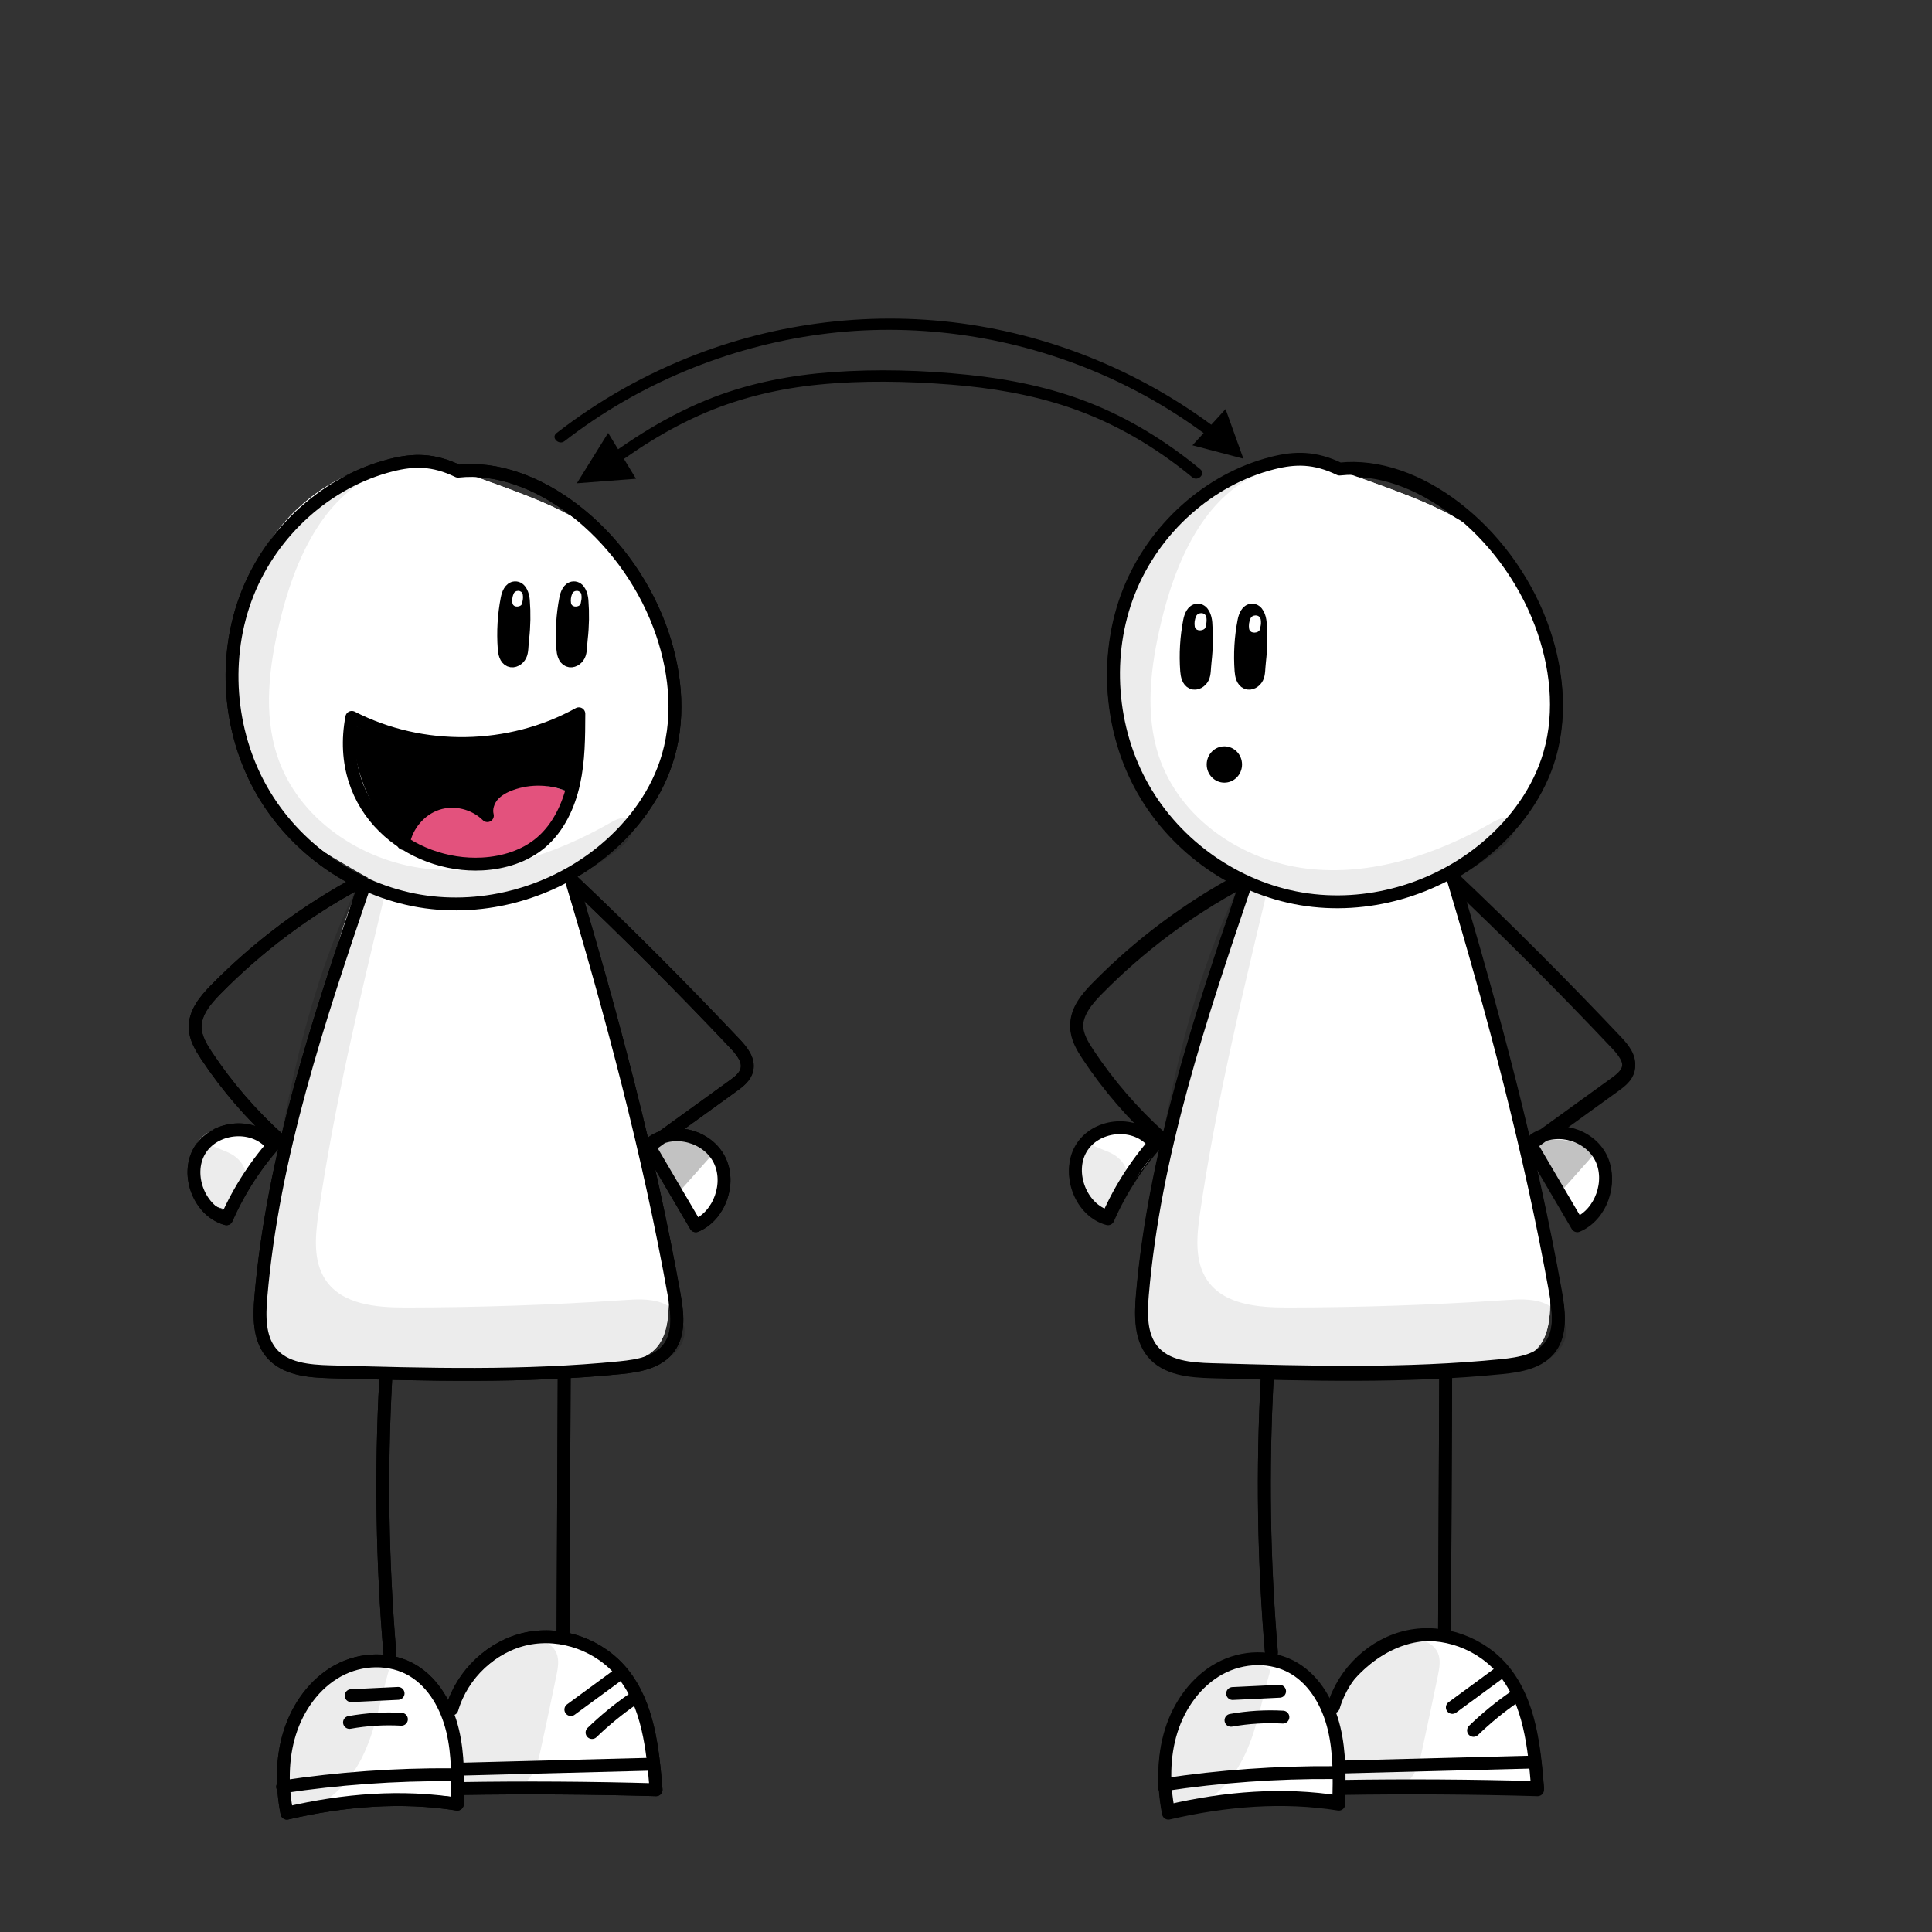 <?xml version="1.0" encoding="utf-8"?>
<!-- Generator: Adobe Adobe Illustrator 24.2.0, SVG Export Plug-In . SVG Version: 6.00 Build 0)  -->
<svg version="1.1" xmlns="http://www.w3.org/2000/svg" xmlns:xlink="http://www.w3.org/1999/xlink" x="0px" y="0px"
	 viewBox="0 0 1700.79 1700.79" style="enable-background:new 0 0 1700.79 1700.79;" xml:space="preserve">
<rect x="0" y="0" width="1700.79" height="1700.79" fill="#333333" stroke="none"/>
<style type="text/css">
	.st0{fill:#EDA9BD;}
	.st1{fill:#FFFFFF;}
	.st2{opacity:0.239;enable-background:new    ;}
	.st3{fill:none;stroke:#000000;stroke-width:11.329;stroke-linecap:round;stroke-linejoin:round;stroke-miterlimit:10;}
	.st4{stroke:#000000;stroke-width:11.329;stroke-linecap:round;stroke-linejoin:round;stroke-miterlimit:10;}
	.st5{fill:#E3527D;}
	.st6{opacity:0.078;enable-background:new    ;}
	.st7{fill:#FFFFFF;stroke:#FFFFFF;stroke-width:2.852;stroke-linecap:round;stroke-linejoin:round;stroke-miterlimit:10;}
	.st8{fill:#FFFFFF;stroke:#FFFFFF;stroke-width:3.163;stroke-linecap:round;stroke-linejoin:round;stroke-miterlimit:10;}
	.st9{stroke:#000000;stroke-width:1.688;stroke-miterlimit:10;}
	.st10{stroke:#000000;stroke-width:1.343;stroke-miterlimit:10;}
	.st11{stroke:#000000;stroke-width:5.364;stroke-miterlimit:10;}
</style>
<g id="Ebene_1">
	<g id="Ebene_6">
		<ellipse class="st0" cx="519.36" cy="627.63" rx="33.14" ry="34.04"/>
		<ellipse class="st0" cx="519.36" cy="627.63" rx="33.14" ry="34.04"/>
		<ellipse class="st0" cx="297.4" cy="628.4" rx="33.14" ry="34.04"/>
	</g>
	<g id="Ebene_15">
		<path class="st1" d="M401.38,413.43c-16.56-6.1-34.44-8.05-51.97-6.5c-52.19,4.6-99.29,41-123.21,88.89
			c-23.93,47.88-25.95,105.55-11.1,157.17c7.97,27.67,20.93,54.41,41.19,74.42c14.51,14.32,32.2,24.7,49.68,34.94
			c17.43,10.19,35.12,20.5,54.59,25.46c24.07,6.14,49.41,3.74,73.84-0.71c33.19-6.03,66.45-16.12,93.86-36.27
			c39.27-28.86,63.31-77.51,65.56-127.06c2.25-49.55-16.52-99.23-48.7-136.22C512.98,450.54,465.24,436.97,401.38,413.43z"/>
		<path class="st1" d="M319.51,773.5c-12.25,22.91-19.36,48.27-26.37,73.39c-26.11,93.59-52.34,187.7-62.74,284.48
			c-1.77,16.49-2.85,34.18,5.04,48.65c7.16,13.12,20.8,21.45,34.96,25.25c14.16,3.8,29.01,3.64,43.64,3.45
			c44.68-0.58,89.36-1.15,134.03-1.73c31.96-0.42,64.05-0.83,95.64-5.9c12.57-2.02,25.95-5.28,34.41-15.05
			c7.61-8.79,9.75-21.19,10.38-32.93c1.57-29.28-4.28-58.37-10.46-86.99c-22.57-104.46-50.1-207.78-82.45-309.49"/>
		<path class="st1" d="M198.42,1064.42c18.89-17.85,35.28-38.5,48.52-61.1c-10.89-7.09-23.52-11.28-36.37-12.08
			c-11.29-0.71-23.34,1.51-31.83,9.19c-9.91,8.97-13.07,24.3-9.36,37.33S182.85,1061.42,198.42,1064.42z"/>
		<path class="st1" d="M252.37,1593.65c-2.59-22.92-1.96-46.57,5.04-68.5c7-21.93,20.78-42.08,40.26-53.59
			c19.47-11.52,44.79-13.38,64.41-2.15c17.85,10.22,29.21,29.79,34.39,50.1s4.97,41.61,4.73,62.63
			C352.17,1576.3,302.02,1580.72,252.37,1593.65z"/>
		<path class="st1" d="M393.96,1511.9c17.01-35.74,50.07-66.64,88.79-67.36c29.74-0.56,58.32,17.45,74.39,43.18
			c16.07,25.73,20.33,58.12,15.15,88.21c-56.03-1.09-112.07-2.17-168.1-3.26C404.9,1553.21,401.38,1533.59,393.96,1511.9z"/>
	</g>
	<g id="Ebene_11">
		<path class="st1" d="M576.11,1010.94c12,23.16,25.82,45.32,41.29,66.19c12.57-7.43,20.72-22.17,20.49-37.07
			c-0.23-14.9-8.83-29.37-21.64-36.38C603.45,996.67,586.98,997.39,576.11,1010.94z"/>
	</g>
	<g id="Ebene_12">
		<path class="st2" d="M599.55,1047.29c9.64-10.83,19.28-21.67,28.93-32.5c-11.15-8.23-25.09-12.37-38.78-11.49
			c-3.6,0.22-7.42,0.91-10.01,3.46c-5.33,5.23-2.35,14.69,2.67,20.23C587.37,1032.52,594.19,1036.64,599.55,1047.29z"/>
	</g>
	<g id="Ebene_2_1_">
		<path class="st3" d="M403.23,414.81c-21.76-10.54-39.06-10.28-58.69-5.33c-56.45,14.24-104.91,57.93-126.76,113.27
			S200.93,643.71,230.2,695.3s81.98,88.28,139.36,97.88c57.38,9.61,118.35-7.75,163.27-45.67c25.43-21.48,46.09-49.76,55.43-82.2
			c10.79-37.44,5.95-78.33-7.81-114.73C549.4,468.42,470.99,407.34,403.23,414.81z"/>
		<path class="st4" d="M381.13,572.32c1.28-11.18,1.47-22.51,0.6-33.74c-0.39-4.97-2.53-11.39-7.39-11.12
			c-4.15,0.22-6.11,5.29-6.92,9.46c-2.8,14.44-3.68,29.26-2.59,43.94c0.31,4.11,1.28,8.97,4.99,10.54c3.45,1.46,7.53-1.06,9.22-4.48
			C380.73,583.5,380.32,579.46,381.13,572.32z"/>
		<path class="st4" d="M427.27,574.01c1.91-10.48,2.45-21.21,1.59-31.83c-0.29-3.67-1.59-8.23-5.15-8.68
			c-3.87-0.48-6.11,4.36-6.9,8.28c-3.01,14.74-3.48,30.01-1.41,44.93c0.26,1.86,0.75,4.01,2.41,4.81c2.75,1.36,5.46-2.26,5.83-5.39
			C424.01,583.01,426.09,580.41,427.27,574.01z"/>
		<path class="st3" d="M316.06,776.63C269.75,801.35,227.09,833.28,190,871c-9.15,9.3-18.56,20.47-18.19,33.69
			c0.24,9.06,5.14,17.24,10.11,24.74c17.98,27.08,39.33,51.81,63.34,73.41c-18.95,20.5-34.54,44.31-45.88,70.08
			c-23.46-6.32-36.21-38.27-23.83-59.67c12.38-21.42,45.8-25.2,62.42-7.06"/>
		<path class="st3" d="M252.58,1596.18c-4.49-23.37-4.6-47.98,2.49-70.68c7.1-22.68,21.84-43.3,42.26-54.57
			c20.43-11.28,46.61-12.22,66.55-0.05c18.18,11.08,29.48,31.49,34.55,52.57c5.07,21.08,4.63,43.09,4.16,64.79
			C353.84,1580.48,303.33,1584.39,252.58,1596.18z"/>
		<path class="st3" d="M248.85,1572.98c49.25-7.4,99.03-10.96,148.79-10.64"/>
		<path class="st3" d="M309.11,1492.73c13.79-0.66,27.56-1.33,41.34-1.99"/>
		<path class="st3" d="M307.67,1516.29c15.07-2.69,30.44-3.63,45.71-2.79"/>
		<path class="st3" d="M397.88,1504.46c9.01-30.8,35.38-55.5,66.04-61.9c30.67-6.4,64.34,5.82,84.3,30.59
			c22.47,27.86,26.37,66.36,29.35,102.42c-57.54-1.64-115.13-2.01-172.68-1.09"/>
		<path class="st3" d="M403.47,1557.49c55.94-1.44,111.87-2.9,167.81-4.35"/>
		<path class="st3" d="M502.53,1504.97c14.27-10.48,28.54-20.97,42.83-31.44"/>
		<path class="st3" d="M521.18,1525.2c11.19-10.81,23.25-20.68,35.99-29.48"/>
		<path class="st3" d="M496.68,1210.9c-0.34,76.28-0.68,152.57-1.04,228.85"/>
		<path class="st3" d="M339.55,1214.43c-4.34,80.4-3.11,161.12,3.71,241.36"/>
		<path class="st3" d="M320.37,780.41c-39.87,117.74-80.07,236.96-90.7,361.14c-1.46,16.96-1.8,35.77,8.76,48.88
			c12.05,14.93,33.37,16.63,52.26,17.18c85.18,2.44,170.61,4.86,255.43-3.61c15.89-1.59,33.61-4.62,43.06-17.84
			c9.31-13.03,7.05-30.98,4.2-46.86c-22.24-123.9-54.83-245.85-90.46-364.8c49.36,46.73,97.44,94.87,144.19,144.34
			c5.93,6.27,12.33,14.2,10.42,22.71c-1.41,6.29-6.92,10.56-12.05,14.26c-24.66,17.82-49.29,35.64-73.95,53.45
			c13.67,23.28,27.33,46.55,41,69.81c20.9-8.79,31.15-37.49,20.77-58.09c-10.38-20.6-39.12-28.54-58.17-16.07"/>
	</g>
	<g id="Ebene_9">
		<path d="M628.4,811.45c3.29-1.99,6.56-3.98,9.85-5.98"/>
		<path d="M311.27,638.53c-1.44,37.33,13.77,75.01,40.5,100.34c7-13.68,19.58-24.24,34.05-28.55c14.45-4.32,30.58-2.31,43.64,5.41
			c2.87-14.71,16.72-25.02,31.02-28.06s29.08-0.27,43.43,2.5c4.86-19.06,7.19-38.79,6.95-58.5
			C450.43,663.36,375.71,664.56,311.27,638.53z"/>
	</g>
	<g id="Ebene_10">
		<path class="st5" d="M359.85,741.56c2.98-15.46,14.47-28.89,29-33.93c14.53-5.04,31.59-1.48,43.07,9
			c2.66-14.18,16.69-23.73,30.65-25.52c13.95-1.8,27.9,2.44,41.36,6.63c-10.09,27.49-33.1,49.63-60.47,58.18
			C416.11,764.47,384.99,759.22,359.85,741.56z"/>
	</g>
	<g id="Ebene_7">
		<path class="st3" d="M309.71,631.53c61.93,31.83,138.93,30.59,199.87-3.18c-0.06,20.39-0.13,40.99-4.49,60.88
			c-4.36,19.89-13.43,39.32-28.69,52.36c-14.3,12.22-33.08,17.95-51.66,18.98c-31.72,1.73-64.1-10.09-86.97-32.72
			C314.88,705.21,302.08,671.97,309.71,631.53z"/>
		<path class="st3" d="M355.07,742.52c2.83-16.03,14.76-30,29.84-34.99c15.08-5,32.71-0.8,44.13,10.49
			c-1.64-6.19,0.7-12.99,4.84-17.79c4.15-4.8,9.9-7.84,15.78-9.99c16.98-6.21,36.24-5.6,52.81,1.7"/>
	</g>
	<g id="Ebene_8">
		<path class="st6" d="M313.11,782.93c-50.28,105.23-68.12,223.2-85.34,339.1c-3.56,24.05-6.24,51.57,9.36,69.88
			c15.57,18.29,42.44,19.27,66.08,18.85c56.37-0.98,112.75-1.96,169.1-2.94c28.69-0.5,57.44-0.99,85.99-4.04
			c9.95-1.06,20.15-2.52,28.9-7.52s15.83-14.32,15.52-24.61c-0.34-11.57-9.91-21.09-20.57-24.85c-10.66-3.75-22.24-2.98-33.48-2.23
			c-63.76,4.27-127.63,6.43-191.52,6.5c-25.94,0.02-56.07-2.49-70.68-24.5c-11.05-16.67-8.97-38.76-6.06-58.7
			c13.82-94.85,36.19-188.13,58.53-281.25C333.13,783.92,327.34,781.26,313.11,782.93z"/>
		<path class="st6" d="M181.33,1006c-13.85,16.97-13.38,44.45,1.02,60.91c3.14,3.59,7.91,6.88,12.26,5.07
			c2.4-0.99,3.99-3.3,5.43-5.5c3.13-4.72,6.25-9.43,9.38-14.15c3.32-5,6.76-10.36,7.03-16.43c0.34-7.8-4.84-14.95-11.31-19.03
			C198.66,1012.8,191.03,1011.23,181.33,1006z"/>
		<path class="st6" d="M342.32,1470.24c-15.37-11.28-37.39-9.91-53.46,0.27c-16.09,10.17-26.7,27.75-32.37,46.26
			c-5.67,18.51-6.88,38.1-7.79,57.49c-0.31,6.63-0.11,14.37,5.07,18.32c4.33,3.32,10.42,2.49,15.57,0.85
			c23.2-7.36,40.85-27.57,51.22-50.13S335.01,1495.78,342.32,1470.24z"/>
		<path class="st6" d="M395.66,1506.04c8.88-28.25,31.75-51.41,59.37-60.14c6.29-1.99,12.94-3.26,19.42-2.09
			c6.46,1.17,12.73,5.17,15.37,11.34c2.64,6.19,1.34,13.33-0.02,19.94c-4.39,21.33-8.89,42.64-13.53,63.91
			c-2.3,10.57-5.02,21.83-12.83,29.12c-7.65,7.11-18.53,8.87-28.75,10.33c-7.14,1.01-15,1.88-21.04-2.17
			c-7.99-5.34-9.27-16.68-9.3-26.47C404.35,1540,404.3,1528.95,395.66,1506.04z"/>
		<path class="st6" d="M333.39,416.61c-49.63,20.6-74.45,77.61-87.18,131.03c-9.23,38.74-14.58,80.22-2.07,117.98
			c18.35,55.42,73.66,92.22,130.28,99.04c56.6,6.82,113.67-12.19,163.47-40.66c4.96-2.84,11.21-5.76,15.96-2.53
			c7.74,5.26,1,17.57-6.24,23.56c-58.93,48.85-142.86,65.32-214.01,38.69c-71.15-26.63-125.87-96.86-132.04-174.39
			C195.36,531.79,240.13,451.71,333.39,416.61z"/>
	</g>
	<g id="Ebene_6_1_">
		<ellipse class="st0" cx="519.36" cy="627.63" rx="33.14" ry="34.04"/>
		<ellipse class="st0" cx="519.36" cy="627.63" rx="33.14" ry="34.04"/>
		<ellipse class="st0" cx="297.4" cy="628.4" rx="33.14" ry="34.04"/>
	</g>
	<g id="Ebene_15_1_">
		<path class="st1" d="M401.38,413.43c-16.56-6.1-34.44-8.05-51.97-6.5c-52.19,4.6-99.29,41-123.21,88.89
			c-23.93,47.88-25.95,105.55-11.1,157.17c7.97,27.67,20.93,54.41,41.19,74.42c14.51,14.32,32.2,24.7,49.68,34.94
			c17.43,10.19,35.12,20.5,54.59,25.46c24.07,6.14,49.41,3.74,73.84-0.71c33.19-6.03,66.45-16.12,93.86-36.27
			c39.27-28.86,63.31-77.51,65.56-127.06c2.25-49.55-16.52-99.23-48.7-136.22C512.98,450.54,465.24,436.97,401.38,413.43z"/>
		<path class="st1" d="M319.51,773.5c-12.25,22.91-19.36,48.27-26.37,73.39c-26.11,93.59-52.34,187.7-62.74,284.48
			c-1.77,16.49-2.85,34.18,5.04,48.65c7.16,13.12,20.8,21.45,34.96,25.25c14.16,3.8,29.01,3.64,43.64,3.45
			c44.68-0.58,89.36-1.15,134.03-1.73c31.96-0.42,64.05-0.83,95.64-5.9c12.57-2.02,25.95-5.28,34.41-15.05
			c7.61-8.79,9.75-21.19,10.38-32.93c1.57-29.28-4.28-58.37-10.46-86.99c-22.57-104.46-50.1-207.78-82.45-309.49"/>
		<path class="st1" d="M198.42,1064.42c18.89-17.85,35.28-38.5,48.52-61.1c-10.89-7.09-23.52-11.28-36.37-12.08
			c-11.29-0.71-23.34,1.51-31.83,9.19c-9.91,8.97-13.07,24.3-9.36,37.33S182.85,1061.42,198.42,1064.42z"/>
		<path class="st1" d="M252.37,1593.65c-2.59-22.92-1.96-46.57,5.04-68.5c7-21.93,20.78-42.08,40.26-53.59
			c19.47-11.52,44.79-13.38,64.41-2.15c17.85,10.22,29.21,29.79,34.39,50.1s4.97,41.61,4.73,62.63
			C352.17,1576.3,302.02,1580.72,252.37,1593.65z"/>
		<path class="st1" d="M393.96,1511.9c17.01-35.74,50.07-66.64,88.79-67.36c29.74-0.56,58.32,17.45,74.39,43.18
			c16.07,25.73,20.33,58.12,15.15,88.21c-56.03-1.09-112.07-2.17-168.1-3.26C404.9,1553.21,401.38,1533.59,393.96,1511.9z"/>
	</g>
	<g id="Ebene_11_1_">
		<path class="st1" d="M576.11,1010.94c12,23.16,25.82,45.32,41.29,66.19c12.57-7.43,20.72-22.17,20.49-37.07
			c-0.23-14.9-8.83-29.37-21.64-36.38C603.45,996.67,586.98,997.39,576.11,1010.94z"/>
	</g>
	<g id="Ebene_12_1_">
		<path class="st2" d="M599.55,1047.29c9.64-10.83,19.28-21.67,28.93-32.5c-11.15-8.23-25.09-12.37-38.78-11.49
			c-3.6,0.22-7.42,0.91-10.01,3.46c-5.33,5.23-2.35,14.69,2.67,20.23C587.37,1032.52,594.19,1036.64,599.55,1047.29z"/>
	</g>
	<path class="st3" d="M403.23,414.81c-21.76-10.54-39.06-10.28-58.69-5.33c-56.45,14.24-104.91,57.93-126.76,113.27
		S200.93,643.71,230.2,695.3s81.98,88.28,139.36,97.88c57.38,9.61,118.35-7.75,163.27-45.67c25.43-21.48,46.09-49.76,55.43-82.2
		c10.79-37.44,5.95-78.33-7.81-114.73C549.4,468.42,470.99,407.34,403.23,414.81z"/>
	<path class="st4" d="M460.14,562.32c1.28-11.18,1.47-22.51,0.6-33.73c-0.39-4.97-2.53-11.39-7.39-11.12
		c-4.15,0.22-6.11,5.29-6.92,9.46c-2.8,14.44-3.68,29.26-2.59,43.94c0.31,4.11,1.28,8.97,4.99,10.54c3.45,1.46,7.53-1.06,9.22-4.48
		C459.74,573.5,459.33,569.46,460.14,562.32z"/>
	<path class="st4" d="M511.73,562.32c1.28-11.18,1.47-22.51,0.6-33.73c-0.39-4.97-2.53-11.39-7.39-11.12
		c-4.15,0.22-6.11,5.29-6.92,9.46c-2.8,14.44-3.68,29.26-2.59,43.94c0.31,4.11,1.28,8.97,4.99,10.54c3.45,1.46,7.53-1.06,9.22-4.48
		C511.33,573.5,510.92,569.46,511.73,562.32z"/>
	<path class="st7" d="M510.13,529.21c0.47-1.91,0.55-3.85,0.22-5.76c-0.14-0.85-0.94-1.95-2.74-1.9c-1.54,0.04-2.26,0.9-2.56,1.62
		c-1.04,2.47-1.36,5-0.96,7.51c0.11,0.7,0.47,1.53,1.85,1.8c1.28,0.25,2.79-0.18,3.42-0.76
		C509.98,531.12,509.83,530.43,510.13,529.21z"/>
	<path class="st7" d="M458.55,529.21c0.47-1.91,0.55-3.85,0.22-5.76c-0.14-0.85-0.94-1.95-2.74-1.9c-1.54,0.04-2.26,0.9-2.56,1.62
		c-1.04,2.47-1.36,5-0.96,7.51c0.11,0.7,0.47,1.53,1.85,1.8c1.28,0.25,2.79-0.18,3.42-0.76
		C458.4,531.12,458.25,530.43,458.55,529.21z"/>
	<path class="st3" d="M316.06,776.63C269.75,801.35,227.09,833.28,190,871c-9.15,9.3-18.56,20.47-18.19,33.69
		c0.24,9.06,5.14,17.24,10.11,24.74c17.98,27.08,39.33,51.81,63.34,73.41c-18.95,20.5-34.54,44.31-45.88,70.08
		c-23.46-6.32-36.21-38.27-23.83-59.67c12.38-21.42,45.8-25.2,62.42-7.06"/>
	<path class="st3" d="M252.58,1596.18c-4.49-23.37-4.6-47.98,2.49-70.68c7.1-22.68,21.84-43.3,42.26-54.57
		c20.43-11.28,46.61-12.22,66.55-0.05c18.18,11.08,29.48,31.49,34.55,52.57c5.07,21.08,4.63,43.09,4.16,64.79
		C353.84,1580.48,303.33,1584.39,252.58,1596.18z"/>
	<path class="st3" d="M248.85,1572.98c49.25-7.4,99.03-10.96,148.79-10.64"/>
	<path class="st3" d="M309.11,1492.73c13.79-0.66,27.56-1.33,41.34-1.99"/>
	<path class="st3" d="M307.67,1516.29c15.07-2.69,30.44-3.63,45.71-2.79"/>
	<path class="st3" d="M397.88,1504.46c9.01-30.8,35.38-55.5,66.04-61.9c30.67-6.4,64.34,5.82,84.3,30.59
		c22.47,27.86,26.37,66.36,29.35,102.42c-57.54-1.64-115.13-2.01-172.68-1.09"/>
	<path class="st3" d="M403.47,1557.49c55.94-1.44,111.87-2.9,167.81-4.35"/>
	<path class="st3" d="M502.53,1504.97c14.27-10.48,28.54-20.97,42.83-31.44"/>
	<path class="st3" d="M521.18,1525.2c11.19-10.81,23.25-20.68,35.99-29.48"/>
	<path class="st3" d="M496.68,1210.9c-0.34,76.28-0.68,152.57-1.04,228.85"/>
	<path class="st3" d="M339.55,1214.43c-4.34,80.4-3.11,161.12,3.71,241.36"/>
	<path class="st3" d="M320.37,780.41c-39.87,117.74-80.07,236.96-90.7,361.14c-1.46,16.96-1.8,35.77,8.76,48.88
		c12.05,14.93,33.37,16.63,52.26,17.18c85.18,2.44,170.61,4.86,255.43-3.61c15.89-1.59,33.61-4.62,43.06-17.84
		c9.31-13.03,7.05-30.98,4.2-46.86c-22.24-123.9-54.83-245.85-90.46-364.8c49.36,46.73,97.44,94.87,144.19,144.34
		c5.93,6.27,12.33,14.2,10.42,22.71c-1.41,6.29-6.92,10.56-12.05,14.26c-24.66,17.82-49.29,35.64-73.95,53.45
		c13.67,23.28,27.33,46.55,41,69.81c20.9-8.79,31.15-37.49,20.77-58.09c-10.38-20.6-39.12-28.54-58.17-16.07"/>
	<g id="Ebene_9_1_">
		<path d="M628.4,811.45c3.29-1.99,6.56-3.98,9.85-5.98"/>
		<path d="M311.27,638.53c-1.44,37.33,13.77,75.01,40.5,100.34c7-13.68,19.58-24.24,34.05-28.55c14.45-4.32,30.58-2.31,43.64,5.41
			c2.87-14.71,16.72-25.02,31.02-28.06s29.08-0.27,43.43,2.5c4.86-19.06,7.19-38.79,6.95-58.5
			C450.43,663.36,375.71,664.56,311.27,638.53z"/>
	</g>
	<g id="Ebene_10_1_">
		<path class="st5" d="M359.85,741.56c2.98-15.46,14.47-28.89,29-33.93c14.53-5.04,31.59-1.48,43.07,9
			c2.66-14.18,16.69-23.73,30.65-25.52c13.95-1.8,27.9,2.44,41.36,6.63c-10.09,27.49-33.1,49.63-60.47,58.18
			C416.11,764.47,384.99,759.22,359.85,741.56z"/>
	</g>
	<g id="Ebene_7_1_">
		<path class="st3" d="M309.71,631.53c61.93,31.83,138.93,30.59,199.87-3.18c-0.06,20.39-0.13,40.99-4.49,60.88
			c-4.36,19.89-13.43,39.32-28.69,52.36c-14.3,12.22-33.08,17.95-51.66,18.98c-31.72,1.73-64.1-10.09-86.97-32.72
			C314.88,705.21,302.08,671.97,309.71,631.53z"/>
		<path class="st3" d="M355.07,742.52c2.83-16.03,14.76-30,29.84-34.99c15.08-5,32.71-0.8,44.13,10.49
			c-1.64-6.19,0.7-12.99,4.84-17.79c4.15-4.8,9.9-7.84,15.78-9.99c16.98-6.21,36.24-5.6,52.81,1.7"/>
	</g>
	<g id="Ebene_8_1_">
		<path class="st6" d="M313.11,782.93c-50.28,105.23-68.12,223.2-85.34,339.1c-3.56,24.05-6.24,51.57,9.36,69.88
			c15.57,18.29,42.44,19.27,66.08,18.85c56.37-0.98,112.75-1.96,169.1-2.94c28.69-0.5,57.44-0.99,85.99-4.04
			c9.95-1.06,20.15-2.52,28.9-7.52s15.83-14.32,15.52-24.61c-0.34-11.57-9.91-21.09-20.57-24.85c-10.66-3.75-22.24-2.98-33.48-2.23
			c-63.76,4.27-127.63,6.43-191.52,6.5c-25.94,0.02-56.07-2.49-70.68-24.5c-11.05-16.67-8.97-38.76-6.06-58.7
			c13.82-94.85,36.19-188.13,58.53-281.25C333.13,783.92,327.34,781.26,313.11,782.93z"/>
		<path class="st6" d="M181.33,1006c-13.85,16.97-13.38,44.45,1.02,60.91c3.14,3.59,7.91,6.88,12.26,5.07
			c2.4-0.99,3.99-3.3,5.43-5.5c3.13-4.72,6.25-9.43,9.38-14.15c3.32-5,6.76-10.36,7.03-16.43c0.34-7.8-4.84-14.95-11.31-19.03
			C198.66,1012.8,191.03,1011.23,181.33,1006z"/>
		<path class="st6" d="M342.32,1470.24c-15.37-11.28-37.39-9.91-53.46,0.27c-16.09,10.17-26.7,27.75-32.37,46.26
			c-5.67,18.51-6.88,38.1-7.79,57.49c-0.31,6.63-0.11,14.37,5.07,18.32c4.33,3.32,10.42,2.49,15.57,0.85
			c23.2-7.36,40.85-27.57,51.22-50.13S335.01,1495.78,342.32,1470.24z"/>
		<path class="st6" d="M395.66,1506.04c8.88-28.25,31.75-51.41,59.37-60.14c6.29-1.99,12.94-3.26,19.42-2.09
			c6.46,1.17,12.73,5.17,15.37,11.34c2.64,6.19,1.34,13.33-0.02,19.94c-4.39,21.33-8.89,42.64-13.53,63.91
			c-2.3,10.57-5.02,21.83-12.83,29.12c-7.65,7.11-18.53,8.87-28.75,10.33c-7.14,1.01-15,1.88-21.04-2.17
			c-7.99-5.34-9.27-16.68-9.3-26.47C404.35,1540,404.3,1528.95,395.66,1506.04z"/>
		<path class="st6" d="M333.39,416.61c-49.63,20.6-74.45,77.61-87.18,131.03c-9.23,38.74-14.58,80.22-2.07,117.98
			c18.35,55.42,73.66,92.22,130.28,99.04c56.6,6.82,113.67-12.19,163.47-40.66c4.96-2.84,11.21-5.76,15.96-2.53
			c7.74,5.26,1,17.57-6.24,23.56c-58.93,48.85-142.86,65.32-214.01,38.69c-71.15-26.63-125.87-96.86-132.04-174.39
			C195.36,531.79,240.13,451.71,333.39,416.61z"/>
	</g>
	<g id="Ebene_6_3_">
		<ellipse class="st0" cx="1295.36" cy="627.63" rx="33.14" ry="34.04"/>
		<ellipse class="st0" cx="1295.36" cy="627.63" rx="33.14" ry="34.04"/>
		<ellipse class="st0" cx="1073.4" cy="628.4" rx="33.14" ry="34.04"/>
	</g>
	<g id="Ebene_15_3_">
		<path class="st1" d="M1177.38,413.43c-16.56-6.1-34.44-8.05-51.97-6.5c-52.19,4.6-99.29,41-123.21,88.89
			c-23.93,47.88-25.95,105.55-11.1,157.17c7.97,27.67,20.93,54.41,41.19,74.42c14.51,14.32,32.2,24.7,49.68,34.94
			c17.43,10.19,35.12,20.5,54.59,25.46c24.07,6.14,49.41,3.74,73.84-0.71c33.19-6.03,66.45-16.12,93.86-36.27
			c39.27-28.86,63.31-77.51,65.56-127.06c2.25-49.55-16.52-99.23-48.7-136.22C1288.98,450.54,1241.24,436.97,1177.38,413.43z"/>
		<path class="st1" d="M1095.51,773.5c-12.25,22.91-19.36,48.27-26.37,73.39c-26.11,93.59-52.34,187.7-62.74,284.48
			c-1.77,16.49-2.85,34.18,5.04,48.65c7.16,13.12,20.8,21.45,34.96,25.25c14.16,3.8,29.01,3.64,43.64,3.45
			c44.68-0.58,89.36-1.15,134.03-1.73c31.96-0.42,64.05-0.83,95.64-5.9c12.57-2.02,25.95-5.28,34.41-15.05
			c7.61-8.79,9.75-21.19,10.38-32.93c1.57-29.28-4.28-58.37-10.46-86.99c-22.57-104.46-50.1-207.78-82.45-309.49"/>
		<path class="st1" d="M974.42,1064.42c18.89-17.85,35.28-38.5,48.52-61.1c-10.89-7.09-23.52-11.28-36.37-12.08
			c-11.29-0.71-23.34,1.51-31.83,9.19c-9.91,8.97-13.07,24.3-9.36,37.33S958.85,1061.42,974.42,1064.42z"/>
		<path class="st1" d="M1028.37,1593.65c-2.59-22.92-1.96-46.57,5.04-68.5c7-21.93,20.78-42.08,40.26-53.59
			c19.47-11.52,44.79-13.38,64.41-2.15c17.85,10.22,29.21,29.79,34.39,50.1s4.97,41.61,4.73,62.63
			C1128.17,1576.3,1078.02,1580.72,1028.37,1593.65z"/>
		<path class="st1" d="M1169.96,1511.9c17.01-35.74,50.07-66.64,88.79-67.36c29.74-0.56,58.32,17.45,74.39,43.18
			s20.33,58.12,15.15,88.21c-56.03-1.09-112.07-2.17-168.1-3.26C1180.9,1553.21,1177.38,1533.59,1169.96,1511.9z"/>
	</g>
	<g id="Ebene_11_3_">
		<path class="st1" d="M1352.11,1010.94c12,23.16,25.82,45.32,41.29,66.19c12.57-7.43,20.72-22.17,20.49-37.07
			c-0.23-14.9-8.83-29.37-21.64-36.38C1379.45,996.67,1362.98,997.39,1352.11,1010.94z"/>
	</g>
	<g id="Ebene_12_3_">
		<path class="st2" d="M1375.55,1047.29c9.64-10.83,19.28-21.67,28.93-32.5c-11.15-8.23-25.09-12.37-38.78-11.49
			c-3.6,0.22-7.42,0.91-10.01,3.46c-5.33,5.23-2.35,14.69,2.67,20.23C1363.37,1032.52,1370.19,1036.64,1375.55,1047.29z"/>
	</g>
	<g id="Ebene_2_4_">
		<path class="st3" d="M1179.23,414.81c-21.76-10.54-39.06-10.28-58.69-5.33c-56.45,14.24-104.91,57.93-126.76,113.27
			s-16.85,120.95,12.42,172.54c29.27,51.59,81.98,88.28,139.36,97.88c57.38,9.61,118.35-7.75,163.27-45.67
			c25.43-21.48,46.09-49.76,55.43-82.2c10.79-37.44,5.95-78.33-7.81-114.73C1325.4,468.42,1246.99,407.34,1179.23,414.81z"/>
		<path class="st4" d="M1157.13,572.32c1.28-11.18,1.47-22.51,0.6-33.74c-0.39-4.97-2.53-11.39-7.39-11.12
			c-4.15,0.22-6.11,5.29-6.92,9.46c-2.8,14.44-3.68,29.26-2.59,43.94c0.31,4.11,1.28,8.97,4.99,10.54c3.45,1.46,7.53-1.06,9.22-4.48
			C1156.73,583.5,1156.32,579.46,1157.13,572.32z"/>
		<path class="st4" d="M1203.27,574.01c1.91-10.48,2.45-21.21,1.59-31.83c-0.29-3.67-1.59-8.23-5.15-8.68
			c-3.87-0.48-6.11,4.36-6.9,8.28c-3.01,14.74-3.48,30.01-1.41,44.93c0.26,1.86,0.75,4.01,2.41,4.81c2.75,1.36,5.46-2.26,5.83-5.39
			C1200.01,583.01,1202.09,580.41,1203.27,574.01z"/>
		<path class="st3" d="M1092.06,776.63c-46.31,24.72-88.97,56.66-126.06,94.37c-9.15,9.3-18.56,20.47-18.19,33.69
			c0.24,9.06,5.14,17.24,10.11,24.74c17.98,27.08,39.33,51.81,63.34,73.41c-18.95,20.5-34.54,44.31-45.88,70.08
			c-23.46-6.32-36.21-38.27-23.83-59.67c12.38-21.42,45.8-25.2,62.42-7.06"/>
		<path class="st3" d="M1028.58,1596.18c-4.49-23.37-4.6-47.98,2.49-70.68c7.1-22.68,21.84-43.3,42.26-54.57s46.61-12.22,66.55-0.05
			c18.18,11.08,29.48,31.49,34.55,52.57c5.07,21.08,4.63,43.09,4.16,64.79C1129.84,1580.48,1079.33,1584.39,1028.58,1596.18z"/>
		<path class="st3" d="M1024.85,1572.98c49.25-7.4,99.03-10.96,148.79-10.64"/>
		<path class="st3" d="M1085.11,1492.73c13.79-0.66,27.56-1.33,41.34-1.99"/>
		<path class="st3" d="M1083.67,1516.29c15.07-2.69,30.44-3.63,45.71-2.79"/>
		<path class="st3" d="M1173.88,1504.46c9.01-30.8,35.38-55.5,66.04-61.9c30.67-6.4,64.34,5.82,84.3,30.59
			c22.47,27.86,26.37,66.36,29.35,102.42c-57.54-1.64-115.13-2.01-172.68-1.09"/>
		<path class="st3" d="M1179.47,1557.49c55.94-1.44,111.87-2.9,167.81-4.35"/>
		<path class="st3" d="M1278.53,1504.97c14.27-10.48,28.54-20.97,42.83-31.44"/>
		<path class="st3" d="M1297.18,1525.2c11.19-10.81,23.25-20.68,35.99-29.48"/>
		<path class="st3" d="M1272.68,1210.9c-0.34,76.28-0.68,152.57-1.04,228.85"/>
		<path class="st3" d="M1115.55,1214.43c-4.34,80.4-3.11,161.12,3.71,241.36"/>
		<path class="st3" d="M1096.37,780.41c-39.87,117.74-80.07,236.96-90.7,361.14c-1.46,16.96-1.8,35.77,8.76,48.88
			c12.05,14.93,33.37,16.63,52.26,17.18c85.18,2.44,170.61,4.86,255.43-3.61c15.89-1.59,33.61-4.62,43.06-17.84
			c9.31-13.03,7.05-30.98,4.2-46.86c-22.24-123.9-54.83-245.85-90.46-364.8c49.36,46.73,97.44,94.87,144.19,144.34
			c5.93,6.27,12.33,14.2,10.42,22.71c-1.41,6.29-6.92,10.56-12.05,14.26c-24.66,17.82-49.29,35.64-73.95,53.45
			c13.67,23.28,27.33,46.55,41,69.81c20.9-8.79,31.15-37.49,20.77-58.09c-10.38-20.6-39.12-28.54-58.17-16.07"/>
	</g>
	<g id="Ebene_9_3_">
		<path d="M1404.4,811.45c3.29-1.99,6.56-3.98,9.85-5.98"/>
		<path d="M1087.27,638.53c-1.44,37.33,13.77,75.01,40.5,100.34c7-13.68,19.58-24.24,34.05-28.55c14.45-4.32,30.58-2.31,43.64,5.41
			c2.87-14.71,16.72-25.02,31.02-28.06c14.3-3.03,29.08-0.27,43.43,2.5c4.86-19.06,7.19-38.79,6.95-58.5
			C1226.43,663.36,1151.71,664.56,1087.27,638.53z"/>
	</g>
	<g id="Ebene_10_3_">
		<path class="st5" d="M1135.85,741.56c2.98-15.46,14.47-28.89,29-33.93c14.53-5.04,31.59-1.48,43.07,9
			c2.66-14.18,16.69-23.73,30.65-25.52c13.95-1.8,27.9,2.44,41.36,6.63c-10.09,27.49-33.1,49.63-60.47,58.18
			C1192.11,764.47,1160.99,759.22,1135.85,741.56z"/>
	</g>
	<g id="Ebene_7_3_">
		<path class="st3" d="M1085.71,631.53c61.93,31.83,138.93,30.59,199.87-3.18c-0.06,20.39-0.13,40.99-4.49,60.88
			c-4.36,19.89-13.43,39.32-28.69,52.36c-14.3,12.22-33.08,17.95-51.66,18.98c-31.72,1.73-64.1-10.09-86.97-32.72
			C1090.88,705.21,1078.08,671.97,1085.71,631.53z"/>
		<path class="st3" d="M1131.07,742.52c2.83-16.03,14.76-30,29.84-34.99c15.08-5,32.71-0.8,44.13,10.49
			c-1.64-6.19,0.7-12.99,4.84-17.79c4.15-4.8,9.9-7.84,15.78-9.99c16.98-6.21,36.24-5.6,52.81,1.7"/>
	</g>
	<g id="Ebene_8_3_">
		<path class="st6" d="M1089.11,782.93c-50.28,105.23-68.12,223.2-85.34,339.1c-3.56,24.05-6.24,51.57,9.36,69.88
			c15.57,18.29,42.44,19.27,66.08,18.85c56.37-0.98,112.75-1.96,169.1-2.94c28.69-0.5,57.44-0.99,85.99-4.04
			c9.95-1.06,20.15-2.52,28.9-7.52c8.75-5,15.83-14.32,15.52-24.61c-0.34-11.57-9.91-21.09-20.57-24.85
			c-10.66-3.75-22.24-2.98-33.48-2.23c-63.76,4.27-127.63,6.43-191.52,6.5c-25.94,0.02-56.07-2.49-70.68-24.5
			c-11.05-16.67-8.97-38.76-6.06-58.7c13.82-94.85,36.19-188.13,58.53-281.25C1109.14,783.92,1103.34,781.26,1089.11,782.93z"/>
		<path class="st6" d="M957.33,1006c-13.85,16.97-13.38,44.45,1.02,60.91c3.14,3.59,7.91,6.88,12.26,5.07
			c2.4-0.99,3.99-3.3,5.43-5.5c3.13-4.72,6.25-9.43,9.38-14.15c3.32-5,6.76-10.36,7.03-16.43c0.34-7.8-4.84-14.95-11.31-19.03
			C974.66,1012.8,967.03,1011.23,957.33,1006z"/>
		<path class="st6" d="M1118.32,1470.24c-15.37-11.28-37.39-9.91-53.46,0.27c-16.09,10.17-26.7,27.75-32.37,46.26
			c-5.67,18.51-6.88,38.1-7.79,57.49c-0.31,6.63-0.11,14.37,5.07,18.32c4.33,3.32,10.42,2.49,15.57,0.85
			c23.2-7.36,40.85-27.57,51.22-50.13C1106.93,1520.75,1111.01,1495.78,1118.32,1470.24z"/>
		<path class="st6" d="M1171.66,1506.04c8.88-28.25,31.75-51.41,59.37-60.14c6.29-1.99,12.94-3.26,19.42-2.09
			c6.46,1.17,12.73,5.17,15.37,11.34c2.64,6.19,1.34,13.33-0.02,19.94c-4.39,21.33-8.89,42.64-13.53,63.91
			c-2.3,10.57-5.02,21.83-12.83,29.12c-7.65,7.11-18.53,8.87-28.75,10.33c-7.14,1.01-15,1.88-21.04-2.17
			c-7.99-5.34-9.27-16.68-9.3-26.47C1180.35,1540,1180.3,1528.95,1171.66,1506.04z"/>
		<path class="st6" d="M1109.39,416.61c-49.63,20.6-74.45,77.61-87.18,131.03c-9.23,38.74-14.58,80.22-2.07,117.98
			c18.35,55.42,73.66,92.22,130.27,99.04c56.6,6.82,113.67-12.19,163.47-40.66c4.96-2.84,11.21-5.76,15.96-2.53
			c7.74,5.26,1,17.57-6.24,23.56c-58.93,48.85-142.86,65.32-214.01,38.69c-71.15-26.63-125.87-96.86-132.04-174.39
			C971.36,531.79,1016.13,451.71,1109.39,416.61z"/>
	</g>
	<g id="Ebene_6_2_">
		<ellipse class="st0" cx="1295.36" cy="627.63" rx="33.14" ry="34.04"/>
		<ellipse class="st0" cx="1295.36" cy="627.63" rx="33.14" ry="34.04"/>
		<ellipse class="st0" cx="1073.4" cy="628.4" rx="33.14" ry="34.04"/>
	</g>
	<g id="Ebene_15_2_">
		<path class="st1" d="M1177.38,413.43c-16.56-6.1-34.44-8.05-51.97-6.5c-52.19,4.6-99.29,41-123.21,88.89
			c-23.93,47.88-25.95,105.55-11.1,157.17c7.97,27.67,20.93,54.41,41.19,74.42c14.51,14.32,32.2,24.7,49.68,34.94
			c17.43,10.19,35.12,20.5,54.59,25.46c24.07,6.14,49.41,3.74,73.84-0.71c33.19-6.03,66.45-16.12,93.86-36.27
			c39.27-28.86,63.31-77.51,65.56-127.06c2.25-49.55-16.52-99.23-48.7-136.22C1288.98,450.54,1241.24,436.97,1177.38,413.43z"/>
		<path class="st1" d="M1095.51,773.5c-12.25,22.91-19.36,48.27-26.37,73.39c-26.11,93.59-52.34,187.7-62.74,284.48
			c-1.77,16.49-2.85,34.18,5.04,48.65c7.16,13.12,20.8,21.45,34.96,25.25c14.16,3.8,29.01,3.64,43.64,3.45
			c44.68-0.58,89.36-1.15,134.03-1.73c31.96-0.42,64.05-0.83,95.64-5.9c12.57-2.02,25.95-5.28,34.41-15.05
			c7.61-8.79,9.75-21.19,10.38-32.93c1.57-29.28-4.28-58.37-10.46-86.99c-22.57-104.46-50.1-207.78-82.45-309.49"/>
		<path class="st1" d="M974.42,1064.42c18.89-17.85,35.28-38.5,48.52-61.1c-10.89-7.09-23.52-11.28-36.37-12.08
			c-11.29-0.71-23.34,1.51-31.83,9.19c-9.91,8.97-13.07,24.3-9.36,37.33S958.85,1061.42,974.42,1064.42z"/>
		<path class="st1" d="M1028.37,1593.65c-2.59-22.92-1.96-46.57,5.04-68.5c7-21.93,20.78-42.08,40.26-53.59
			c19.47-11.52,44.79-13.38,64.41-2.15c17.85,10.22,29.21,29.79,34.39,50.1s4.97,41.61,4.73,62.63
			C1128.17,1576.3,1078.02,1580.72,1028.37,1593.65z"/>
		<path class="st1" d="M1169.96,1511.9c17.01-35.74,50.07-66.64,88.79-67.36c29.74-0.56,58.32,17.45,74.39,43.18
			s20.33,58.12,15.15,88.21c-56.03-1.09-112.07-2.17-168.1-3.26C1180.9,1553.21,1177.38,1533.59,1169.96,1511.9z"/>
	</g>
	<g id="Ebene_11_2_">
		<path class="st1" d="M1352.11,1010.94c12,23.16,25.82,45.32,41.29,66.19c12.57-7.43,20.72-22.17,20.49-37.07
			c-0.23-14.9-8.83-29.37-21.64-36.38C1379.45,996.67,1362.98,997.39,1352.11,1010.94z"/>
	</g>
	<g id="Ebene_12_2_">
		<path class="st2" d="M1375.55,1047.29c9.64-10.83,19.28-21.67,28.93-32.5c-11.15-8.23-25.09-12.37-38.78-11.49
			c-3.6,0.22-7.42,0.91-10.01,3.46c-5.33,5.23-2.35,14.69,2.67,20.23C1363.37,1032.52,1370.19,1036.64,1375.55,1047.29z"/>
	</g>
	<path class="st3" d="M1179.23,412.93c-21.76-10.54-39.06-10.28-58.69-5.33c-56.45,14.24-104.91,57.93-126.76,113.27
		s-16.85,120.95,12.42,172.54c29.27,51.59,81.98,88.28,139.36,97.88c57.38,9.61,118.35-7.75,163.27-45.67
		c25.43-21.48,46.09-49.76,55.43-82.2c10.79-37.44,5.95-78.33-7.81-114.73C1325.4,466.54,1246.99,405.46,1179.23,412.93z"/>
	<path class="st4" d="M1060.94,581.97c1.28-11.18,1.47-22.51,0.6-33.74c-0.39-4.97-2.53-11.39-7.39-11.12
		c-4.15,0.22-6.11,5.29-6.92,9.46c-2.8,14.44-3.68,29.26-2.59,43.94c0.31,4.11,1.28,8.97,4.99,10.54c3.45,1.46,7.53-1.06,9.22-4.48
		C1060.53,593.15,1060.13,589.1,1060.94,581.97z"/>
	<path class="st4" d="M1108.81,581.97c1.28-11.18,1.47-22.51,0.6-33.74c-0.39-4.97-2.53-11.39-7.39-11.12
		c-4.15,0.22-6.11,5.29-6.92,9.46c-2.8,14.44-3.68,29.26-2.59,43.94c0.31,4.11,1.28,8.97,4.99,10.54c3.45,1.46,7.53-1.06,9.22-4.48
		C1108.4,593.15,1108,589.1,1108.81,581.97z"/>
	<path class="st8" d="M1108.01,551.7c0.54-2.08,0.62-4.2,0.25-6.29c-0.16-0.93-1.06-2.12-3.09-2.07c-1.73,0.04-2.55,0.99-2.89,1.76
		c-1.17,2.69-1.54,5.45-1.08,8.19c0.13,0.77,0.54,1.67,2.09,1.96c1.44,0.27,3.15-0.2,3.85-0.83
		C1107.84,553.78,1107.67,553.03,1108.01,551.7z"/>
	<path class="st8" d="M1060.14,549.7c0.54-2.08,0.62-4.2,0.25-6.29c-0.16-0.93-1.06-2.12-3.09-2.07c-1.73,0.04-2.55,0.99-2.89,1.76
		c-1.17,2.69-1.54,5.45-1.08,8.19c0.13,0.77,0.54,1.67,2.09,1.96c1.44,0.27,3.15-0.2,3.85-0.83
		C1059.97,551.78,1059.8,551.03,1060.14,549.7z"/>
	<path class="st3" d="M1092.06,774.75c-46.31,24.72-88.97,56.66-126.06,94.37c-9.15,9.3-18.56,20.47-18.19,33.69
		c0.24,9.06,5.14,17.24,10.11,24.74c17.98,27.08,39.33,51.81,63.34,73.41c-18.95,20.5-34.54,44.31-45.88,70.08
		c-23.46-6.32-36.21-38.27-23.83-59.67c12.38-21.42,45.8-25.2,62.42-7.06"/>
	<path class="st3" d="M1028.58,1594.3c-4.49-23.37-4.6-47.98,2.49-70.68c7.1-22.68,21.84-43.3,42.26-54.57
		c20.43-11.28,46.61-12.22,66.55-0.05c18.18,11.08,29.48,31.49,34.55,52.57c5.07,21.08,4.63,43.09,4.16,64.79
		C1129.84,1578.6,1079.33,1582.51,1028.58,1594.3z"/>
	<path class="st3" d="M1024.85,1571.11c49.25-7.4,99.03-10.96,148.79-10.64"/>
	<path class="st3" d="M1085.11,1490.85c13.79-0.66,27.56-1.33,41.34-1.99"/>
	<path class="st3" d="M1083.67,1514.42c15.07-2.69,30.44-3.63,45.71-2.79"/>
	<path class="st3" d="M1173.88,1502.58c9.01-30.8,35.38-55.5,66.04-61.9c30.67-6.4,64.34,5.82,84.3,30.59
		c22.47,27.86,26.37,66.36,29.35,102.42c-57.54-1.64-115.13-2.01-172.68-1.09"/>
	<path class="st3" d="M1179.47,1555.61c55.94-1.44,111.87-2.9,167.81-4.35"/>
	<path class="st3" d="M1278.53,1503.09c14.27-10.48,28.54-20.97,42.83-31.44"/>
	<path class="st3" d="M1297.18,1523.32c11.19-10.81,23.25-20.68,35.99-29.48"/>
	<path class="st3" d="M1272.68,1209.02c-0.34,76.28-0.68,152.57-1.04,228.85"/>
	<path class="st3" d="M1115.55,1212.55c-4.34,80.4-3.11,161.12,3.71,241.36"/>
	<path class="st3" d="M1096.37,778.53c-39.87,117.74-80.07,236.96-90.7,361.14c-1.46,16.96-1.8,35.77,8.76,48.88
		c12.05,14.93,33.37,16.63,52.26,17.18c85.18,2.44,170.61,4.86,255.43-3.61c15.89-1.59,33.61-4.62,43.06-17.84
		c9.31-13.03,7.05-30.98,4.2-46.86c-22.24-123.9-54.83-245.85-90.46-364.8c49.36,46.73,97.44,94.87,144.19,144.34
		c5.93,6.27,12.33,14.2,10.42,22.71c-1.41,6.29-6.92,10.56-12.05,14.26c-24.66,17.82-49.29,35.64-73.95,53.45
		c13.67,23.28,27.33,46.55,41,69.81c20.9-8.79,31.15-37.49,20.77-58.09s-39.12-28.54-58.17-16.07"/>
	<g id="Ebene_8_2_">
		<path class="st6" d="M1089.11,782.93c-50.28,105.23-68.12,223.2-85.34,339.1c-3.56,24.05-6.24,51.57,9.36,69.88
			c15.57,18.29,42.44,19.27,66.08,18.85c56.37-0.98,112.75-1.96,169.1-2.94c28.69-0.5,57.44-0.99,85.99-4.04
			c9.95-1.06,20.15-2.52,28.9-7.52c8.75-5,15.83-14.32,15.52-24.61c-0.34-11.57-9.91-21.09-20.57-24.85
			c-10.66-3.75-22.24-2.98-33.48-2.23c-63.76,4.27-127.63,6.43-191.52,6.5c-25.94,0.02-56.07-2.49-70.68-24.5
			c-11.05-16.67-8.97-38.76-6.06-58.7c13.82-94.85,36.19-188.13,58.53-281.25C1109.14,783.92,1103.34,781.26,1089.11,782.93z"/>
		<path class="st6" d="M957.33,1006c-13.85,16.97-13.38,44.45,1.02,60.91c3.14,3.59,7.91,6.88,12.26,5.07
			c2.4-0.99,3.99-3.3,5.43-5.5c3.13-4.72,6.25-9.43,9.38-14.15c3.32-5,6.76-10.36,7.03-16.43c0.34-7.8-4.84-14.95-11.31-19.03
			C974.66,1012.8,967.03,1011.23,957.33,1006z"/>
		<path class="st6" d="M1118.32,1470.24c-15.37-11.28-37.39-9.91-53.46,0.27c-16.09,10.17-26.7,27.75-32.37,46.26
			c-5.67,18.51-6.88,38.1-7.79,57.49c-0.31,6.63-0.11,14.37,5.07,18.32c4.33,3.32,10.42,2.49,15.57,0.85
			c23.2-7.36,40.85-27.57,51.22-50.13C1106.93,1520.75,1111.01,1495.78,1118.32,1470.24z"/>
		<path class="st6" d="M1171.66,1506.04c8.88-28.25,31.75-51.41,59.37-60.14c6.29-1.99,12.94-3.26,19.42-2.09
			c6.46,1.17,12.73,5.17,15.37,11.34c2.64,6.19,1.34,13.33-0.02,19.94c-4.39,21.33-8.89,42.64-13.53,63.91
			c-2.3,10.57-5.02,21.83-12.83,29.12c-7.65,7.11-18.53,8.87-28.75,10.33c-7.14,1.01-15,1.88-21.04-2.17
			c-7.99-5.34-9.27-16.68-9.3-26.47C1180.35,1540,1180.3,1528.95,1171.66,1506.04z"/>
		<path class="st6" d="M1109.39,416.61c-49.63,20.6-74.45,77.61-87.18,131.03c-9.23,38.74-14.58,80.22-2.07,117.98
			c18.35,55.42,73.66,92.22,130.27,99.04c56.6,6.82,113.67-12.19,163.47-40.66c4.96-2.84,11.21-5.76,15.96-2.53
			c7.74,5.26,1,17.57-6.24,23.56c-58.93,48.85-142.86,65.32-214.01,38.69c-71.15-26.63-125.87-96.86-132.04-174.39
			C971.36,531.79,1016.13,451.71,1109.39,416.61z"/>
	</g>
	<g>
		<g>
			<path class="st1" d="M1070.98,678.31c0.29,0,0.58-0.5,0.87-0.5C1071.55,677.81,1071.26,678.31,1070.98,678.31L1070.98,678.31z"/>
		</g>
	</g>
	<g>
		<g>
			<path class="st1" d="M1087.16,680.33c13.67-3.68,27.35-7.36,41.02-11.04c3.86-1.04,7.72-2.08,11.58-3.12
				c0.31-0.08,0.56-0.42,0.87-0.5c-13.67,3.68-27.35,7.36-41.02,11.04c-3.86,1.04-7.72,2.08-11.58,3.12
				C1087.72,679.91,1087.47,680.25,1087.16,680.33L1087.16,680.33z"/>
		</g>
	</g>
</g>
<g id="Ebene_2">
</g>
<g id="Ebene_4">
	<ellipse class="st9" cx="1077.84" cy="673" rx="14.71" ry="15.14"/>
	<g>
		<g>
			<path d="M496.96,388.37c64.93-50.42,143.54-83,224.97-93.97c81.05-10.92,164.18,0.53,239.7,31.72
				c42.58,17.59,82.64,41.57,118.18,70.88c4.93,4.06,12.04-2.97,7.07-7.07c-64.58-53.25-143-89.1-225.57-102.99
				c-83.34-14.02-169.64-5.11-248.54,25.14c-44.16,16.93-85.53,40.22-122.89,69.23C484.81,385.24,491.93,392.27,496.96,388.37
				L496.96,388.37z"/>
		</g>
	</g>
	<g>
		<g>
			<path d="M527.48,420.15c29.15-22.66,60.49-43,94.63-57.31c31.32-13.14,64.63-20.87,98.38-24.22
				c38.62-3.83,77.93-3.06,116.58-0.03c35.4,2.78,70.64,8.66,104.33,20.1c39.65,13.47,75.94,34.88,108.19,61.47
				c4.93,4.06,12.04-2.97,7.07-7.07c-29.53-24.34-62.05-44.54-97.72-58.59c-34.09-13.42-70.16-20.72-106.52-24.51
				c-39.64-4.13-80.15-5.28-119.92-2.39c-35.5,2.58-70.71,9.24-104.02,21.99c-39.37,15.07-74.92,37.72-108.08,63.5
				C515.34,417.02,522.46,424.05,527.48,420.15L527.48,420.15z"/>
		</g>
	</g>
	<polygon class="st10" points="1093.52,402.81 1078.65,361.41 1050.97,391.66 	"/>
	<polygon class="st11" points="512.87,422.38 535.34,386.22 555.32,419.13 	"/>
</g>
</svg>
